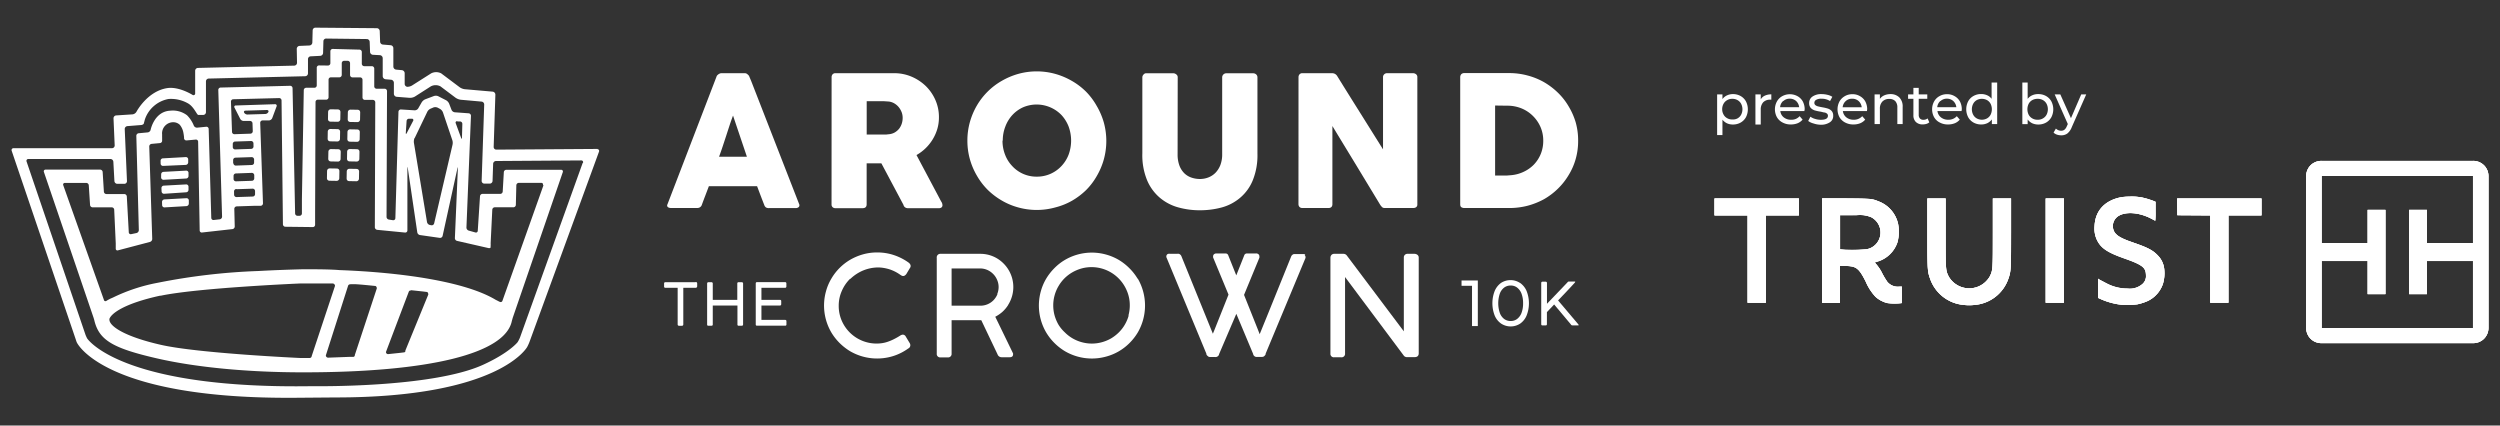 <svg id="Layer_1" data-name="Layer 1" xmlns="http://www.w3.org/2000/svg" xmlns:xlink="http://www.w3.org/1999/xlink" viewBox="0 0 470 80"><rect x="0" y="0" width="470" height="80" fill="#333333" stroke="none"/><defs><style>.cls-1,.cls-2{fill:#fff;}.cls-2{fill-rule:evenodd;}.cls-3{clip-path:url(#clip-path);}.cls-4{clip-path:url(#clip-path-2);}.cls-5{clip-path:url(#clip-path-3);}.cls-6{clip-path:url(#clip-path-4);}.cls-7{clip-path:url(#clip-path-5);}.cls-8{clip-path:url(#clip-path-6);}.cls-9{clip-path:url(#clip-path-7);}</style><clipPath id="clip-path"><path class="cls-1" d="M436.46,33.08h28.46v12.6h-8.66V39.46h-3.34V55.3h3.34V49.07h8.66V61.68H436.46V49.07h8.66V55.3h3.34V39.46h-3.34v6.22h-8.66Zm0-2.83a2.84,2.84,0,0,0-2.9,2.83v28.6a2.84,2.84,0,0,0,2.9,2.83h28.46a2.85,2.85,0,0,0,2.91-2.83V33.08a2.85,2.85,0,0,0-2.91-2.83Z"/></clipPath><clipPath id="clip-path-2"><path class="cls-1" d="M398.62,37.1c-3,.64-4.71,2.57-4.84,5.35a5,5,0,0,0,.45,2.65c.74,1.52,1.94,2.33,5.11,3.45,3.46,1.22,4.1,1.72,4.1,3.19a1.93,1.93,0,0,1-.65,1.64,3.6,3.6,0,0,1-2.81.86,8.31,8.31,0,0,1-4-1c-.48-.24-1-.53-1.22-.64l-.33-.21V56l.53.24a13.13,13.13,0,0,0,3.95,1.06,14,14,0,0,0,2.91-.09,9.49,9.49,0,0,0,2-.65,5.52,5.52,0,0,0,2.81-3.21,6.8,6.8,0,0,0,.26-2.62A4.28,4.28,0,0,0,405.64,48c-.9-.95-1.92-1.48-4.67-2.42s-3.6-1.58-3.75-2.86a2.26,2.26,0,0,1,1.26-2.24c1.51-.76,4-.47,6.17.73a4.78,4.78,0,0,0,.54.28,14.92,14.92,0,0,0,.05-1.76V37.94l-.36-.15a13.9,13.9,0,0,0-2.32-.69,11.33,11.33,0,0,0-2-.15,10.24,10.24,0,0,0-1.94.15"/></clipPath><clipPath id="clip-path-3"><polygon class="cls-1" points="322.33 37.31 322.33 40.5 328.55 40.5 328.55 56.92 331.98 56.92 331.98 40.5 338.19 40.5 338.19 37.31 322.33 37.31"/></clipPath><clipPath id="clip-path-4"><rect class="cls-1" x="384.59" y="37.31" width="3.43" height="19.61"/></clipPath><clipPath id="clip-path-5"><polygon class="cls-1" points="409.3 37.31 409.34 40.46 415.52 40.5 415.52 56.92 418.94 56.92 418.94 40.5 425.16 40.5 425.16 37.31 409.3 37.31"/></clipPath><clipPath id="clip-path-6"><path class="cls-1" d="M374.66,37.31v6.32c0,7.16,0,7.16-.57,8.33a4.46,4.46,0,0,1-7.75,0c-.57-1.17-.56-1.17-.56-8.33V37.31h-3.43v6.32c0,7,0,7.32.51,8.76a7.35,7.35,0,0,0,6.3,4.93,8.76,8.76,0,0,0,2.11,0,7.34,7.34,0,0,0,6.31-4.93c.49-1.44.5-1.71.5-8.76V37.31Z"/></clipPath><clipPath id="clip-path-7"><path class="cls-1" d="M345.92,46.86v-6.4l2.27,0H349a5.6,5.6,0,0,1,2.77.37,3.24,3.24,0,0,1,.85,5.15,3.12,3.12,0,0,1-1.67.89A24.18,24.18,0,0,1,348,47a10.6,10.6,0,0,1-2.11-.1m-3.34,10.06h3.34V50h.94c2.11,0,2.62.38,3.88,2.86a10,10,0,0,0,1.86,2.92,5.11,5.11,0,0,0,2.25,1.2,10.2,10.2,0,0,0,2.71,0V53.88l-.46,0a2.56,2.56,0,0,1-2.29-.94,15.12,15.12,0,0,1-.87-1.44,8.18,8.18,0,0,0-1.26-1.92l-.23-.25.56-.18a5.68,5.68,0,0,0,3.73-3.63,7.6,7.6,0,0,0,.11-3.49,5.85,5.85,0,0,0-3.71-4.2c-1.21-.49-1.35-.5-6.16-.54l-4.4,0Z"/></clipPath></defs><path class="cls-2" d="M452.92,39.46h3.34v6.22h8.66V33.08H436.46v12.6h8.66V39.46h3.34V55.3h-3.34V49.08h-8.66v12.6h28.46V49.08h-8.66V55.3h-3.34Zm14.91-6.38a2.85,2.85,0,0,0-2.91-2.83H436.46a2.84,2.84,0,0,0-2.9,2.83v28.6a2.84,2.84,0,0,0,2.9,2.83h28.46a2.85,2.85,0,0,0,2.91-2.83Z"/><path class="cls-1" d="M436.46,33.08h28.46v12.6h-8.66V39.46h-3.34V55.3h3.34V49.07h8.66V61.68H436.46V49.07h8.66V55.3h3.34V39.46h-3.34v6.22h-8.66Zm0-2.83a2.84,2.84,0,0,0-2.9,2.83v28.6a2.84,2.84,0,0,0,2.9,2.83h28.46a2.85,2.85,0,0,0,2.91-2.83V33.08a2.85,2.85,0,0,0-2.91-2.83Z"/><g class="cls-3"><rect class="cls-1" x="432.32" y="29" width="36.75" height="36.75"/></g><path class="cls-2" d="M400.56,37a10.31,10.31,0,0,0-1.94.15c-3,.64-4.71,2.57-4.84,5.35a5.05,5.05,0,0,0,.45,2.65c.74,1.52,1.94,2.33,5.11,3.45,3.46,1.22,4.1,1.72,4.1,3.19a1.9,1.9,0,0,1-.65,1.64,3.6,3.6,0,0,1-2.81.86,8.31,8.31,0,0,1-4-1c-.48-.24-1-.53-1.22-.64l-.33-.21V56l.53.24a13.13,13.13,0,0,0,3.95,1.06,14,14,0,0,0,2.91-.09,9.49,9.49,0,0,0,2-.65,5.57,5.57,0,0,0,2.82-3.21,7,7,0,0,0,.25-2.62A4.33,4.33,0,0,0,405.64,48c-.9-.95-1.92-1.48-4.67-2.42s-3.6-1.57-3.75-2.86a2.26,2.26,0,0,1,1.26-2.24c1.51-.77,4-.47,6.17.73a4.78,4.78,0,0,0,.54.28,14.92,14.92,0,0,0,.05-1.76V37.94l-.36-.15a14.19,14.19,0,0,0-2.32-.69,11.33,11.33,0,0,0-2-.15"/><path class="cls-1" d="M398.62,37.1c-3,.64-4.71,2.57-4.84,5.35a5,5,0,0,0,.45,2.65c.74,1.52,1.94,2.33,5.11,3.45,3.46,1.22,4.1,1.72,4.1,3.19a1.93,1.93,0,0,1-.65,1.64,3.6,3.6,0,0,1-2.81.86,8.31,8.31,0,0,1-4-1c-.48-.24-1-.53-1.22-.64l-.33-.21V56l.53.24a13.13,13.13,0,0,0,3.95,1.06,14,14,0,0,0,2.91-.09,9.49,9.49,0,0,0,2-.65,5.52,5.52,0,0,0,2.81-3.21,6.8,6.8,0,0,0,.26-2.62A4.28,4.28,0,0,0,405.64,48c-.9-.95-1.92-1.48-4.67-2.42s-3.6-1.58-3.75-2.86a2.26,2.26,0,0,1,1.26-2.24c1.51-.76,4-.47,6.17.73a4.78,4.78,0,0,0,.54.28,14.92,14.92,0,0,0,.05-1.76V37.94l-.36-.15a13.9,13.9,0,0,0-2.32-.69,11.33,11.33,0,0,0-2-.15,10.24,10.24,0,0,0-1.94.15"/><g class="cls-4"><rect class="cls-1" x="392.53" y="35.71" width="15.66" height="22.89"/></g><polygon class="cls-2" points="322.33 37.31 322.33 40.5 328.55 40.5 328.55 56.92 331.98 56.92 331.98 40.5 338.19 40.5 338.19 37.31 322.33 37.31"/><polygon class="cls-1" points="322.33 37.31 322.33 40.5 328.55 40.5 328.55 56.92 331.98 56.92 331.98 40.5 338.19 40.5 338.19 37.31 322.33 37.31"/><g class="cls-5"><rect class="cls-1" x="321.09" y="36.07" width="18.34" height="22.09"/></g><rect class="cls-1" x="384.59" y="37.31" width="3.43" height="19.61"/><rect class="cls-1" x="384.59" y="37.31" width="3.43" height="19.61"/><g class="cls-6"><rect class="cls-1" x="383.35" y="36.07" width="5.91" height="22.09"/></g><polygon class="cls-2" points="409.3 37.31 409.34 40.46 415.52 40.5 415.52 56.92 418.95 56.92 418.95 40.5 425.16 40.5 425.16 37.31 409.3 37.31"/><polygon class="cls-1" points="409.3 37.31 409.34 40.46 415.52 40.5 415.52 56.92 418.94 56.92 418.94 40.5 425.16 40.5 425.16 37.31 409.3 37.31"/><g class="cls-7"><rect class="cls-1" x="408.06" y="36.07" width="18.35" height="22.09"/></g><path class="cls-2" d="M377.58,52.39c.49-1.44.5-1.71.5-8.76V37.31h-3.43v6.32c0,7.16,0,7.16-.57,8.33a4.46,4.46,0,0,1-7.75,0c-.57-1.17-.56-1.17-.56-8.33V37.31h-3.43v6.32c0,7,0,7.32.51,8.76a7.35,7.35,0,0,0,6.3,4.93,8.76,8.76,0,0,0,2.11,0,7.33,7.33,0,0,0,6.31-4.93"/><path class="cls-1" d="M374.66,37.31v6.32c0,7.16,0,7.16-.57,8.33a4.46,4.46,0,0,1-7.75,0c-.57-1.17-.56-1.17-.56-8.33V37.31h-3.43v6.32c0,7,0,7.32.51,8.76a7.35,7.35,0,0,0,6.3,4.93,8.76,8.76,0,0,0,2.11,0,7.34,7.34,0,0,0,6.31-4.93c.49-1.44.5-1.71.5-8.76V37.31Z"/><g class="cls-8"><rect class="cls-1" x="361.11" y="36.07" width="18.22" height="22.56"/></g><path class="cls-2" d="M342.58,37.3V56.92h3.34V50h.94c2.11,0,2.62.37,3.88,2.85a10,10,0,0,0,1.86,2.92,5.11,5.11,0,0,0,2.25,1.2,10.2,10.2,0,0,0,2.71,0v-3.1l-.46.05a2.56,2.56,0,0,1-2.29-.94,15.12,15.12,0,0,1-.87-1.44,8.18,8.18,0,0,0-1.26-1.92l-.23-.25.56-.18a5.68,5.68,0,0,0,3.73-3.63,7.6,7.6,0,0,0,.11-3.49,5.9,5.9,0,0,0-3.71-4.21c-1.21-.48-1.35-.49-6.16-.53ZM349,40.43a5.6,5.6,0,0,1,2.77.37,3.24,3.24,0,0,1,.85,5.15,3.12,3.12,0,0,1-1.67.89,28.25,28.25,0,0,1-5,0v-6.4l2.27,0Z"/><path class="cls-1" d="M345.92,46.86v-6.4l2.27,0H349a5.6,5.6,0,0,1,2.77.37,3.24,3.24,0,0,1,.85,5.15,3.12,3.12,0,0,1-1.67.89A24.18,24.18,0,0,1,348,47a10.6,10.6,0,0,1-2.11-.1m-3.34,10.06h3.34V50h.94c2.11,0,2.62.38,3.88,2.86a10,10,0,0,0,1.86,2.92,5.11,5.11,0,0,0,2.25,1.2,10.2,10.2,0,0,0,2.71,0V53.88l-.46,0a2.56,2.56,0,0,1-2.29-.94,15.12,15.12,0,0,1-.87-1.44,8.18,8.18,0,0,0-1.26-1.92l-.23-.25.56-.18a5.68,5.68,0,0,0,3.73-3.63,7.6,7.6,0,0,0,.11-3.49,5.85,5.85,0,0,0-3.71-4.2c-1.21-.49-1.35-.5-6.16-.54l-4.4,0Z"/><g class="cls-9"><rect class="cls-1" x="341.33" y="36.06" width="17.47" height="22.24"/></g><path class="cls-1" d="M134.7,14.42a.56.56,0,0,1,.11-.22,1.28,1.28,0,0,1,.24-.22,1,1,0,0,1,.29-.16.75.75,0,0,1,.29-.06H140a.73.73,0,0,1,.5.18,3,3,0,0,1,.31.31l.42,1,9,23.1a.51.51,0,0,1-.05.56.85.85,0,0,1-.65.21h-4.9A1.11,1.11,0,0,1,144,39a1,1,0,0,1-.33-.49c-.23-.58-.45-1.16-.67-1.73L142.33,35h-9.06l-.66,1.74c-.22.57-.44,1.15-.65,1.73a.86.86,0,0,1-.87.63h-5a.89.89,0,0,1-.54-.17.41.41,0,0,1-.07-.51Zm3.11,7.31c-.22.58-.44,1.2-.66,1.87s-.44,1.35-.65,2l-.66,2c-.22.66-.44,1.29-.66,1.87h5.24Z"/><path class="cls-1" d="M156.34,14.54a.82.82,0,0,1,.19-.57.7.7,0,0,1,.56-.21h11a8.28,8.28,0,0,1,3.3.66,8.77,8.77,0,0,1,2.68,1.78,8.36,8.36,0,0,1,1.8,2.64,7.91,7.91,0,0,1,.65,3.21,7.62,7.62,0,0,1-.31,2.21A8.35,8.35,0,0,1,174,27.88a8.37,8.37,0,0,1-1.7,1.27l4.39,8.26c.08.16.18.35.31.56a1.24,1.24,0,0,1,.18.57A.52.52,0,0,1,177,39a.78.78,0,0,1-.48.14h-5.86a.9.9,0,0,1-.52-.17.78.78,0,0,1-.29-.46l-4.15-7.8h-2.77v7.7c0,.49-.26.73-.78.73h-5.07a.77.77,0,0,1-.54-.18.68.68,0,0,1-.21-.55Zm13.36,7.58a3,3,0,0,0-.18-1,3.62,3.62,0,0,0-.53-.94,3.15,3.15,0,0,0-.82-.72,2.74,2.74,0,0,0-1.06-.37l-.9-.06c-.28,0-.58,0-.91,0h-2.36v6.26h3.69l.53-.06a2.64,2.64,0,0,0,1.07-.34,3.06,3.06,0,0,0,.81-.7,3.24,3.24,0,0,0,.49-.94,3.52,3.52,0,0,0,.17-1.07"/><path class="cls-1" d="M181.87,26.46a12.88,12.88,0,0,1,.46-3.48,13.46,13.46,0,0,1,1.31-3.12,12.87,12.87,0,0,1,2.05-2.65,12.62,12.62,0,0,1,2.63-2,13.49,13.49,0,0,1,3.12-1.32,13,13,0,0,1,6.94,0,13.38,13.38,0,0,1,3.13,1.32,12.68,12.68,0,0,1,2.64,2,12.48,12.48,0,0,1,2,2.65A13.49,13.49,0,0,1,207.51,23a13.08,13.08,0,0,1,0,7,13.16,13.16,0,0,1-1.32,3.1,12.37,12.37,0,0,1-2,2.63,13.4,13.4,0,0,1-2.64,2A12.56,12.56,0,0,1,198.38,39a13,13,0,0,1-6.94,0,12.65,12.65,0,0,1-3.12-1.31,13.33,13.33,0,0,1-2.63-2A12.75,12.75,0,0,1,183.64,33a13.13,13.13,0,0,1-1.31-3.1,12.86,12.86,0,0,1-.46-3.47m6.6,0a7.2,7.2,0,0,0,.48,2.64,6.37,6.37,0,0,0,1.34,2.14,6.17,6.17,0,0,0,4.62,2,6.26,6.26,0,0,0,4.65-2,6.53,6.53,0,0,0,1.34-2.14,7.65,7.65,0,0,0,0-5.28,6.83,6.83,0,0,0-1.34-2.16,6.5,6.5,0,0,0-7.24-1.45,6.28,6.28,0,0,0-2,1.45A6.66,6.66,0,0,0,189,23.8a7.24,7.24,0,0,0-.48,2.64"/><path class="cls-1" d="M221.39,29a5.9,5.9,0,0,0,.35,2.15,4.06,4.06,0,0,0,.92,1.43,3.55,3.55,0,0,0,1.34.81,4.89,4.89,0,0,0,1.58.26,4.31,4.31,0,0,0,1.61-.3,3.79,3.79,0,0,0,1.34-.89,4.37,4.37,0,0,0,.91-1.46,5.59,5.59,0,0,0,.33-2V14.51A.76.76,0,0,1,230,14a.74.74,0,0,1,.57-.22h5a.82.82,0,0,1,.61.23.72.72,0,0,1,.22.52V28.9a12.52,12.52,0,0,1-.88,5,8.47,8.47,0,0,1-2.36,3.27A9,9,0,0,1,229.69,39a15.73,15.73,0,0,1-4.1.53,14.94,14.94,0,0,1-4.11-.55A9.06,9.06,0,0,1,218,37.13a8.74,8.74,0,0,1-2.36-3.28,12.35,12.35,0,0,1-.88-5V14.51A.78.78,0,0,1,215,14a.62.62,0,0,1,.49-.23h5.1a.92.92,0,0,1,.54.21.64.64,0,0,1,.28.54Z"/><path class="cls-1" d="M244.12,14.51a.78.78,0,0,1,.19-.53.68.68,0,0,1,.56-.22h5.58a1.18,1.18,0,0,1,.5.12,1.14,1.14,0,0,1,.44.41c1.44,2.33,2.88,4.63,4.3,6.89l4.32,6.9V14.41a.75.75,0,0,1,.75-.65h4.86a.92.92,0,0,1,.6.2.66.66,0,0,1,.24.55V38.43a.61.61,0,0,1-.21.51.85.85,0,0,1-.56.16h-5.44a.6.6,0,0,1-.4-.15,2.55,2.55,0,0,1-.35-.41L255,31.11c-1.48-2.44-3-4.92-4.51-7.42V38.35a.81.81,0,0,1-.17.56.78.78,0,0,1-.61.19h-4.85a.71.71,0,0,1-.57-.21.8.8,0,0,1-.18-.52Z"/><path class="cls-1" d="M296.69,26.46a12.41,12.41,0,0,1-.46,3.43,11.94,11.94,0,0,1-1.31,3,12.56,12.56,0,0,1-2,2.55,12.91,12.91,0,0,1-2.63,2,13.93,13.93,0,0,1-3.11,1.24,13.75,13.75,0,0,1-3.47.43h-8.41a1.09,1.09,0,0,1-.54-.14c-.16-.09-.24-.28-.24-.58V14.54a.86.86,0,0,1,.19-.58.78.78,0,0,1,.59-.22h8.41a13.18,13.18,0,0,1,3.46.45,12.84,12.84,0,0,1,3.11,1.26,13.33,13.33,0,0,1,2.63,2,12,12,0,0,1,2,2.56A12.86,12.86,0,0,1,296.23,23a12.46,12.46,0,0,1,.46,3.43m-15.61-6.59V33h1.43l.77,0,.75-.06a6.81,6.81,0,0,0,2.39-.63,6.52,6.52,0,0,0,1.94-1.36,6.41,6.41,0,0,0,1.3-2,6.53,6.53,0,0,0,.47-2.49,6.36,6.36,0,0,0-.54-2.64,6.68,6.68,0,0,0-1.46-2.08A6.54,6.54,0,0,0,286,20.36a7,7,0,0,0-2.64-.49Z"/><path class="cls-1" d="M130.75,53.05H125.1a.28.28,0,0,0-.18.06.21.21,0,0,0-.07.18v.55a.23.23,0,0,0,.25.27h2.3V61a.22.22,0,0,0,.08.18.28.28,0,0,0,.17.07h.56a.22.22,0,0,0,.18-.08.23.23,0,0,0,.07-.17V54.11h2.29A.25.25,0,0,0,131,54a.29.29,0,0,0,.07-.19v-.55a.31.31,0,0,0-.09-.19.41.41,0,0,0-.18-.05"/><path class="cls-1" d="M139.4,53.05h-.55a.24.24,0,0,0-.18.07.24.24,0,0,0-.06.17v3.08H134V53.29a.21.21,0,0,0-.07-.17.26.26,0,0,0-.18-.07h-.57a.24.24,0,0,0-.24.24V61a.21.21,0,0,0,.24.24h.56c.18,0,.26-.08.26-.24V57.44h4.64V61a.21.21,0,0,0,.24.24h.55q.27,0,.27-.24V53.29a.22.22,0,0,0-.08-.18.33.33,0,0,0-.19-.06"/><path class="cls-1" d="M147.6,60.14h-4.45v-2.7h3.48a.22.22,0,0,0,.18-.08.28.28,0,0,0,.06-.18v-.56a.22.22,0,0,0-.07-.19.25.25,0,0,0-.17-.06h-3.48V54.11h4.43a.22.22,0,0,0,.2-.08.28.28,0,0,0,.06-.18v-.54c0-.18-.08-.27-.25-.27h-5.27c-.16,0-.24.09-.24.26V61a.21.21,0,0,0,.24.23h5.29a.21.21,0,0,0,.24-.24V60.4c0-.17-.08-.26-.25-.26"/><path class="cls-1" d="M159.86,52.44a7.78,7.78,0,0,1,2.39-1.58,7.57,7.57,0,0,1,3-.58,7.81,7.81,0,0,1,2.12.4,7.56,7.56,0,0,1,1.91,1,1.73,1.73,0,0,0,.28.16c.32.13.58,0,.83-.32l.67-1.12a.63.63,0,0,0,.14-.4.65.65,0,0,0-.12-.36,1.11,1.11,0,0,0-.26-.27h0A10.38,10.38,0,0,0,168,47.94a9.86,9.86,0,0,0-3.1-.48,9.76,9.76,0,0,0-2.66.36,10.45,10.45,0,0,0-2.38,1,9.94,9.94,0,0,0-3.58,3.59,9.47,9.47,0,0,0-1,2.38,10,10,0,0,0,1,7.69,10.1,10.1,0,0,0,1.56,2,10.51,10.51,0,0,0,2,1.56,10.1,10.1,0,0,0,8.23.85,10.06,10.06,0,0,0,2.69-1.38.67.67,0,0,0,.38-.61.77.77,0,0,0-.11-.39l-.73-1.21a.67.67,0,0,0-.55-.39,1,1,0,0,0-.48.16,12.84,12.84,0,0,1-1.25.71,9.29,9.29,0,0,1-1.12.47,6,6,0,0,1-1.05.26,7.13,7.13,0,0,1-7.59-4.19,6.92,6.92,0,0,1-.58-2.85,6.77,6.77,0,0,1,.57-2.75,7.17,7.17,0,0,1,1.57-2.31"/><path class="cls-1" d="M189.52,57.34a6.45,6.45,0,0,0,.72-1.58,6.25,6.25,0,0,0-1.55-6.2,6.1,6.1,0,0,0-4.43-1.84h-7.44a.67.67,0,0,0-.71.76v18a.64.64,0,0,0,.71.71h1.35a.65.65,0,0,0,.73-.71V60.2h5.58l3.05,6.4a.81.81,0,0,0,.75.56h1.56c.4,0,.62-.19.62-.54v-.17l-3.35-6.9a6.87,6.87,0,0,0,1.31-.89,6.17,6.17,0,0,0,1.1-1.3m-2-2.06a3.65,3.65,0,0,1-.72,1.12,3.43,3.43,0,0,1-2.45,1.05H178.9v-7h5.36a3.35,3.35,0,0,1,1.38.29,3.58,3.58,0,0,1,1.1.77,3.5,3.5,0,0,1,.73,1.12,3.3,3.3,0,0,1,.27,1.31,3.49,3.49,0,0,1-.26,1.32"/><path class="cls-1" d="M213.88,52.41a9.93,9.93,0,0,0-1.57-2,10.12,10.12,0,0,0-2-1.56,10,10,0,0,0-2.39-1,10,10,0,0,0-7.69,1,9.56,9.56,0,0,0-2,1.56,10.25,10.25,0,0,0-1.56,2,9.63,9.63,0,0,0-1,2.38,10,10,0,0,0,1,7.69,10.1,10.1,0,0,0,1.56,2,10.21,10.21,0,0,0,2,1.56,10,10,0,0,0,2.38,1,10,10,0,0,0,5.33,0,9.73,9.73,0,0,0,4.41-2.55,10.12,10.12,0,0,0,1.56-2,10.09,10.09,0,0,0,0-10.1m-1.71,6.92a7.67,7.67,0,0,1-.73,1.72,6.85,6.85,0,0,1-1.12,1.45,7.45,7.45,0,0,1-1.45,1.13,7.27,7.27,0,0,1-1.72.72,7.08,7.08,0,0,1-3.82,0,7.1,7.1,0,0,1-3.18-1.85A6.85,6.85,0,0,1,199,61.05a7.67,7.67,0,0,1-.73-1.72,7.18,7.18,0,0,1-.26-1.92,7.08,7.08,0,0,1,.26-1.9,7,7,0,0,1,.73-1.72,7.18,7.18,0,0,1,1.12-1.46,7.26,7.26,0,0,1,1.46-1.12,7.74,7.74,0,0,1,1.72-.73,7.16,7.16,0,0,1,4.71.31,7.21,7.21,0,0,1,3.82,3.83,6.86,6.86,0,0,1,.57,2.79,7.18,7.18,0,0,1-.26,1.92"/><path class="cls-1" d="M266.46,47.9a.86.86,0,0,0-.52-.18h-1.3a.67.67,0,0,0-.72.62V62.29l-10.7-14.23a.78.78,0,0,0-.66-.34h-1.73a.7.7,0,0,0-.52.21.8.8,0,0,0-.19.53v18a.64.64,0,0,0,.71.71h1.31a.65.65,0,0,0,.73-.71V52.08l11,14.72a.73.73,0,0,0,.61.34h1.47c.5,0,.77-.25.77-.71v-18a.64.64,0,0,0-.25-.53"/><path class="cls-1" d="M245.4,47.88h0a.55.55,0,0,0-.2-.11l-.14,0a.58.58,0,0,0-.14,0h-1.44a.48.48,0,0,0-.18,0h-.07a.79.79,0,0,0-.52.52l-4.16,10.29-1.73,4.25L236.5,62l-2.62-6.56,2.89-7v-.22a.57.57,0,0,0-.15-.4.67.67,0,0,0-.54-.17h-1.67a.52.52,0,0,0-.5.37l-1.49,3.75-1.5-3.75a.52.52,0,0,0-.5-.37h-1.67a.71.71,0,0,0-.54.17.57.57,0,0,0-.15.4v.17l2.9,7-2.65,6.65-.29.7-1.83-4.51-4.06-10a.82.82,0,0,0-.51-.52h-.06a.69.69,0,0,0-.2,0h-1.44a1.2,1.2,0,0,0-.2,0h-.07a.51.51,0,0,0-.38.5v0h0v.12L226.8,66.5l0,.11a1,1,0,0,0,.13.22l.11.09h0l.12.11h0a.75.75,0,0,0,.3.09h1a.4.4,0,0,0,.15,0,.68.68,0,0,0,.38-.18.57.57,0,0,0,.2-.37L232.43,59l3.16,7.54a.59.59,0,0,0,.2.38.65.65,0,0,0,.35.18.58.58,0,0,0,.18,0h.94a.75.75,0,0,0,.34-.09h0c.05,0,.07-.07.11-.1s0,0,0,0h0l.1-.09a1,1,0,0,0,.13-.22l0-.11,7.5-18,0-.17h0v0a.57.57,0,0,0-.17-.38"/><polygon class="cls-1" points="274.77 53.73 276.74 53.73 276.74 61.3 277.83 61.3 277.83 52.73 274.77 52.73 274.77 53.73"/><path class="cls-1" d="M285.76,53.19a3.27,3.27,0,0,0-3.57,0A3.57,3.57,0,0,0,281,54.71a6.39,6.39,0,0,0,0,4.61,3.46,3.46,0,0,0,1.22,1.52,3.27,3.27,0,0,0,3.57,0A3.46,3.46,0,0,0,287,59.32a6.26,6.26,0,0,0,0-4.61,3.57,3.57,0,0,0-1.22-1.52M284,60.35a2,2,0,0,1-1.21-.38,2.45,2.45,0,0,1-.82-1.13,5.7,5.7,0,0,1,0-3.65,2.5,2.5,0,0,1,.82-1.13,2,2,0,0,1,1.21-.38,1.94,1.94,0,0,1,1.21.38,2.59,2.59,0,0,1,.83,1.13,5,5,0,0,1,.3,1.83,4.92,4.92,0,0,1-.3,1.82,2.59,2.59,0,0,1-.83,1.13,1.94,1.94,0,0,1-1.21.38"/><path class="cls-1" d="M296.78,61.07l-.07-.11-3.79-4.48,1.6-1.68c.52-.55,1.05-1.12,1.57-1.69v0c0-.05.06-.08.06-.11s0-.07-.14-.07h-1.09c-.09,0-.17.06-.26.18l-3.83,4V53.2a.21.21,0,0,0-.08-.18.28.28,0,0,0-.17-.07H290a.24.24,0,0,0-.19.08.24.24,0,0,0-.06.17v7.74c0,.16.08.24.25.24h.57c.17,0,.25-.08.25-.24V58.68l1.36-1.44L295.33,61a.3.3,0,0,0,.25.17h1.1c.07,0,.12,0,.12-.06l0,0"/><rect class="cls-1" x="61.67" y="20.56" width="2.32" height="2.32" rx="0.45" transform="translate(40.04 84.17) rotate(-89.02)"/><rect class="cls-1" x="65.38" y="20.63" width="2.32" height="2.32" rx="0.45" transform="translate(43.56 87.92) rotate(-88.97)"/><rect class="cls-1" x="61.61" y="24.27" width="2.32" height="2.32" rx="0.45" transform="translate(36.27 87.75) rotate(-89.02)"/><rect class="cls-1" x="65.31" y="24.33" width="2.32" height="2.32" rx="0.45" transform="translate(39.79 91.49) rotate(-88.97)"/><rect class="cls-1" x="61.54" y="27.97" width="2.32" height="2.32" rx="0.45" transform="matrix(0.02, -1, 1, 0.02, 32.5, 91.32)"/><rect class="cls-1" x="65.25" y="28.04" width="2.32" height="2.32" rx="0.45" transform="translate(36.02 95.07) rotate(-88.97)"/><rect class="cls-1" x="61.48" y="31.68" width="2.32" height="2.32" rx="0.45" transform="translate(28.73 94.9) rotate(-89.02)"/><rect class="cls-1" x="65.18" y="31.74" width="2.32" height="2.32" rx="0.45" transform="translate(32.25 98.64) rotate(-88.97)"/><path class="cls-1" d="M30.2,30.77a.44.44,0,0,0,.46.42L34.94,31a.49.49,0,0,0,.44-.48v-.56a.43.43,0,0,0-.45-.43l-4.31.24a.45.45,0,0,0-.43.47Z"/><path class="cls-1" d="M30.29,33.37a.45.45,0,0,0,.46.43L35,33.56a.47.47,0,0,0,.44-.47V32.5a.42.42,0,0,0-.45-.42l-4.26.23a.46.46,0,0,0-.43.47Z"/><path class="cls-1" d="M30.38,36a.45.45,0,0,0,.47.43L35,36.15a.47.47,0,0,0,.44-.47v-.59a.43.43,0,0,0-.46-.42l-4.2.23a.46.46,0,0,0-.43.47Z"/><path class="cls-1" d="M30.48,38.57a.43.43,0,0,0,.46.42l4.12-.24a.49.49,0,0,0,.44-.48v-.58a.43.43,0,0,0-.46-.43l-4.14.23a.48.48,0,0,0-.44.48Z"/><path class="cls-1" d="M17.76,60.34c.92,3.63,3.47,5.15,11.89,7.07C36.88,69.06,46.58,70,57,70c23.74,0,38-3.52,39.23-9.67l.16-.57,9.42-27.41a.32.32,0,0,0-.33-.43H95.19a.48.48,0,0,0-.47.45L94.51,36a.47.47,0,0,1-.47.45H90.72a.48.48,0,0,0-.48.45l-.42,6.48a.34.34,0,0,1-.46.32l-1.25-.35a.61.61,0,0,1-.42-.57l.85-21a.47.47,0,0,0-.43-.48l-2.61-.19a.77.77,0,0,1-.61-.45l-.46-1.19a1.4,1.4,0,0,0-.56-.62l-1.52-.78a1.16,1.16,0,0,0-.82,0l-1.59.6a1.52,1.52,0,0,0-.65.55l-.66,1.15a.79.79,0,0,1-.67.37l-2.58-.16a.45.45,0,0,0-.47.43l-.58,20a.4.4,0,0,1-.46.39l-.76-.12a.52.52,0,0,1-.44-.51l.09-23.64a.45.45,0,0,0-.45-.45l-1.51,0a.44.44,0,0,1-.44-.46l0-3.32a.46.46,0,0,0-.45-.46l-1.45,0a.46.46,0,0,1-.44-.46l0-2.19a.45.45,0,0,0-.44-.46L62.57,9.2a.44.44,0,0,0-.46.44l0,2.24a.45.45,0,0,1-.46.44L60,12.3a.43.43,0,0,0-.45.44l0,3.32a.44.44,0,0,1-.45.44l-1.53,0a.46.46,0,0,0-.46.45l-.35,20.46c0,.24,0,.65,0,.89l0,1.83a.45.45,0,0,1-.46.44h-.37a.46.46,0,0,1-.45-.46L55,16.57a.45.45,0,0,0-.46-.44l-13.06.33a.45.45,0,0,0-.44.46l.71,23.81a.51.51,0,0,1-.43.5l-1.14.13a.41.41,0,0,1-.46-.4l-.49-16.73a.42.42,0,0,0-.46-.4L37.06,24a.65.65,0,0,1-.62-.38,5.84,5.84,0,0,0-1.28-1.95A4.43,4.43,0,0,0,32,20.81c-3,.15-3.68,3.59-3.68,3.59a.65.65,0,0,1-.54.49l-1.72.16a.49.49,0,0,0-.43.5l.47,17.71a.58.58,0,0,1-.43.55l-1,.21a.37.37,0,0,1-.46-.35l-.37-6.74a.49.49,0,0,0-.48-.45H20a.48.48,0,0,1-.47-.45l-.23-3.69a.48.48,0,0,0-.48-.45H8.58a.32.32,0,0,0-.33.43L17.6,59.76s.15.49.16.58M86,22.83l.49,0a.46.46,0,0,1,.43.48l-.07,2.59c0,.24-.08.26-.17,0l-1-2.72a.27.27,0,0,1,.3-.39m-8,3.13L80.34,21a1.3,1.3,0,0,1,.61-.57l.54-.23a1.08,1.08,0,0,1,.81.05l.43.23a1.35,1.35,0,0,1,.54.64l1.79,5.3a1.79,1.79,0,0,1,0,.86L81.62,42a.47.47,0,0,1-.54.35l-.29-.06a.71.71,0,0,1-.51-.53L77.81,26.81a1.78,1.78,0,0,1,.12-.85m-1.49-3.22a.45.45,0,0,1,.48-.42l.5,0a.26.26,0,0,1,.24.42l-1.19,2.28c-.11.22-.19.2-.18-.05ZM65.89,53.43l.77,0c.79,0,3.72.32,3.88.33s.3.21.3.46L66.7,66.76s0,.07,0,.11a.34.34,0,0,1-.25.22l-.74,0-4,.15a.43.43,0,0,1-.45-.43l4.19-13.12s0,0,0,0a.41.41,0,0,1,.39-.24M77.3,54.56l2.23.24.72.09c.15,0,.27.23.27.48L76.21,65.9a.49.49,0,0,1,0,.12c0,.12-.13.21-.22.22l-.72.09L73,66.57a.39.39,0,0,1-.44-.4l4.3-11.35s0,0,0,0a.38.38,0,0,1,.39-.21m-47.11,1c7-1.5,26.34-2.32,26.34-2.32.24,0,5.09,0,5.34,0h.71a.46.46,0,0,1,.45.46L58.58,67s0,0,0,.06a.43.43,0,0,1-.4.25h-.71l-.89,0s-19.27-.87-26.33-2.48-9.68-3.57-9.68-4.73a.77.77,0,0,1,0-.15c.36-1,2.67-2.87,9.61-4.38m72-20.76L94.47,56.51a.35.35,0,0,1-.5.24c-.23-.09-.37-.19-.61-.3l-.18-.09c-5.77-3.48-17.94-5.16-29.32-5.58-1.67-.14-3.92-.15-5.38-.16-.5,0-1,0-1.47,0q-4.44.11-8.43.33a117.07,117.07,0,0,0-18.92,2.21,33,33,0,0,0-8.43,2.78l-.46.2c-.23.11-.57.3-.76.42a.3.3,0,0,1-.48-.2L11.89,34.82a.31.31,0,0,1,.32-.43h4a.48.48,0,0,1,.48.44l.24,3.7a.49.49,0,0,0,.48.45H21a.47.47,0,0,1,.47.45l.29,6.32c0,.24,0,.65,0,.89v.1a.32.32,0,0,0,.44.32l6-1.58a.6.6,0,0,0,.42-.56l-.56-17.37a.49.49,0,0,1,.43-.5l1.58-.15a.45.45,0,0,0,.41-.49l0-.2c0-.13,0-.29,0-.45h0a3.48,3.48,0,0,1,0-.39v-.06h0A2.1,2.1,0,0,1,32.86,23h0a1.81,1.81,0,0,1,.93.45,3.24,3.24,0,0,1,.68,1.46c.05.25.11.64.13.89V26a.44.44,0,0,0,.48.4l1.72-.16a.41.41,0,0,1,.45.41l.29,16.66a.39.39,0,0,0,.45.4l5.71-.64a.49.49,0,0,0,.43-.49l-.08-3.31a.47.47,0,0,1,.44-.47l3.36-.11.45,0H49a.46.46,0,0,0,.44-.47L48.92,23.1a.44.44,0,0,1,.44-.46l1.21,0a.74.74,0,0,0,.61-.44L52,20a.29.29,0,0,0-.3-.41l-7.36.24a.26.26,0,0,0-.25.41l1.08,2.12a.75.75,0,0,0,.65.38l1.18,0a.46.46,0,0,1,.47.43l.05,1.49a.46.46,0,0,1-.44.47l-3,.1a.45.45,0,0,1-.46-.43l-.2-5.68a.44.44,0,0,1,.44-.46l8.61-.22a.44.44,0,0,1,.46.44l.26,23.3a.47.47,0,0,0,.46.45l5.14.06a.43.43,0,0,0,.45-.44V40.91c0-.24,0-.65,0-.9l.08-20.83a.43.43,0,0,1,.45-.44l1.55,0a.45.45,0,0,0,.45-.45l0-3.31a.43.43,0,0,1,.45-.44l1.57,0a.46.46,0,0,0,.46-.45l0-2.22a.45.45,0,0,1,.46-.44l.66,0a.45.45,0,0,1,.44.46l0,2.2a.46.46,0,0,0,.45.46l1.45,0a.44.44,0,0,1,.44.45l0,3.33a.45.45,0,0,0,.45.45l1.5,0a.46.46,0,0,1,.45.46l-.08,23.48a.51.51,0,0,0,.45.49l5.22.51a.4.4,0,0,0,.45-.4V31.57c0-.25,0-.25.07,0l1.79,12.12a.62.62,0,0,0,.51.5l3.71.53a.49.49,0,0,0,.54-.37L86,31.63c.06-.24.09-.23.08,0l-.56,13.12a.53.53,0,0,0,.42.54l5.86,1.34c.24.06.43,0,.44-.17a1.3,1.3,0,0,1,0-.27,2.7,2.7,0,0,0,0-.45l.31-6.32a.48.48,0,0,1,.47-.45h3.49a.47.47,0,0,0,.47-.45l.09-3.69a.47.47,0,0,1,.46-.45h4.22a.31.31,0,0,1,.32.43M44.29,32.61l3.05-.11a.46.46,0,0,1,.46.44l0,.58a.46.46,0,0,1-.43.47l-3,.1a.45.45,0,0,1-.46-.43l0-.59a.45.45,0,0,1,.43-.46m-.51-1.92,0-.58a.45.45,0,0,1,.43-.47l3.05-.1a.45.45,0,0,1,.46.43l0,.59a.45.45,0,0,1-.43.46l-3,.11a.46.46,0,0,1-.46-.44m.61,4.88,3-.1a.45.45,0,0,1,.46.43l0,.59a.45.45,0,0,1-.43.46l-3.05.1a.45.45,0,0,1-.46-.43L44,36a.46.46,0,0,1,.43-.47m2.1-14a.72.72,0,0,1-.63-.35c-.1-.2,0-.37.26-.38l4-.12c.24,0,.38.15.3.36a.68.68,0,0,1-.59.39Zm1.13,6a.45.45,0,0,1-.44.46l-3,.1a.44.44,0,0,1-.46-.43l0-.58a.45.45,0,0,1,.43-.47l3-.1a.45.45,0,0,1,.46.43Z"/><path class="cls-1" d="M112.32,28l-19,.13a.5.5,0,0,1-.51-.52l.32-9.81a.57.57,0,0,0-.5-.57l-5.27-.46a2.13,2.13,0,0,1-.93-.36l-3.49-2.62a2.07,2.07,0,0,0-1.88,0l-3.61,2.29a1.76,1.76,0,0,1-.9.24.56.56,0,0,1-.47-.56v-2a.59.59,0,0,0-.52-.57l-1.08-.1a.59.59,0,0,1-.53-.57l0-3.47a.56.56,0,0,0-.53-.55L72,8.38a.57.57,0,0,1-.54-.55l-.07-2a.56.56,0,0,0-.54-.53L59.31,5.2a.52.52,0,0,0-.53.51L58.72,8a.58.58,0,0,1-.54.55l-1.88.08a.56.56,0,0,0-.51.55l.05,2.63a.54.54,0,0,1-.51.53l-18.12.43a.54.54,0,0,0-.52.54v4.21a.32.32,0,0,1-.48.33s-2.5-1.6-4.73-1.29C27.7,17.12,25.66,21,25.66,21a1,1,0,0,1-.75.5l-3.07.2a.54.54,0,0,0-.5.55l.22,5.09a.51.51,0,0,1-.5.52l-18.51,0a.36.36,0,0,0-.35.5l12,35.33c.09.27.17.52.19.56.11.45,5.49,10.84,41.32,10.53l7.4-.06c30.86,0,36-9.49,36-9.49a8,8,0,0,0,.43-.94l13.07-35.77a.35.35,0,0,0-.35-.49m-2.71,2.58L97.77,63.42a5.32,5.32,0,0,1-.47.92s-1.56,2-6.53,4.26c-9.69,4.38-32,4-32,4-34.46.56-41.78-8.07-42.4-9-.14-.28-.26-.56-.3-.67L5,30.38a.35.35,0,0,1,.35-.49H20.76a.56.56,0,0,1,.55.51l.2,3.64a.56.56,0,0,0,.55.52h1.31a.5.5,0,0,0,.5-.52l-.42-9.77a.55.55,0,0,1,.5-.56l2.51-.2c.29,0,.55-.16.58-.3s.13-.48.2-.76a5.79,5.79,0,0,1,4.44-3.84,6.44,6.44,0,0,1,3.6.79c1.18.62,1.72,2.21,2,2.21h.92a.53.53,0,0,0,.52-.53V15.3a.53.53,0,0,1,.52-.53l18.15-.44a.54.54,0,0,0,.51-.53l0-2.67a.53.53,0,0,1,.51-.54l1.79-.09a.57.57,0,0,0,.54-.54l.06-2.2a.51.51,0,0,1,.53-.51l7.63.09a.55.55,0,0,1,.54.53l.07,1.88a.58.58,0,0,0,.54.55l1.31.07a.58.58,0,0,1,.53.55l0,3.41a.6.6,0,0,0,.52.57l1.06.09a.59.59,0,0,1,.52.57v2.08a.58.58,0,0,0,.52.56l2.42.19a1.87,1.87,0,0,0,1-.23l3-1.92a1.93,1.93,0,0,1,1.82,0l2.86,2.15a2.26,2.26,0,0,0,.93.36l3.93.35a.55.55,0,0,1,.5.56L90.55,34a.51.51,0,0,0,.51.52h1a.53.53,0,0,0,.54-.51l.11-3.22a.55.55,0,0,1,.54-.52l16-.11a.33.33,0,0,1,.34.48"/><path class="cls-1" d="M327.23,18.05a2.62,2.62,0,0,1,1,1,3.26,3.26,0,0,1,0,3,2.65,2.65,0,0,1-1,1,2.93,2.93,0,0,1-1.46.36,2.67,2.67,0,0,1-1.1-.23,2.42,2.42,0,0,1-.85-.68v2.89h-1V17.75h1v.88a2.17,2.17,0,0,1,.86-.7,2.63,2.63,0,0,1,1.13-.24A2.93,2.93,0,0,1,327.23,18.05Zm-.58,4.21a1.74,1.74,0,0,0,.68-.69,2.25,2.25,0,0,0,0-2.06,1.74,1.74,0,0,0-.68-.69,1.9,1.9,0,0,0-1-.24,1.8,1.8,0,0,0-.95.25,1.74,1.74,0,0,0-.68.69,2.08,2.08,0,0,0-.25,1,2,2,0,0,0,.25,1,1.65,1.65,0,0,0,.67.69,1.86,1.86,0,0,0,1,.25A1.81,1.81,0,0,0,326.65,22.26Z"/><path class="cls-1" d="M331.75,18a2.86,2.86,0,0,1,1.26-.26v1h-.23a1.76,1.76,0,0,0-1.3.49,2,2,0,0,0-.46,1.4v2.78h-1V17.75h1v.93A1.72,1.72,0,0,1,331.75,18Z"/><path class="cls-1" d="M339.23,20.88H334.7a1.72,1.72,0,0,0,.64,1.18,2.12,2.12,0,0,0,1.38.45,2,2,0,0,0,1.61-.67l.56.65a2.48,2.48,0,0,1-.94.68,3.4,3.4,0,0,1-1.26.23,3.2,3.2,0,0,1-1.57-.37,2.58,2.58,0,0,1-1.06-1,3.09,3.09,0,0,1,0-2.95,2.56,2.56,0,0,1,1-1,3,3,0,0,1,2.87,0,2.57,2.57,0,0,1,1,1,3.19,3.19,0,0,1,.35,1.5C339.25,20.65,339.24,20.75,339.23,20.88Zm-4-1.89a1.72,1.72,0,0,0-.57,1.16h3.58a1.86,1.86,0,0,0-.57-1.16,1.79,1.79,0,0,0-1.22-.44A1.73,1.73,0,0,0,335.27,19Z"/><path class="cls-1" d="M340.94,23.21a2.85,2.85,0,0,1-1-.47l.42-.8a2.68,2.68,0,0,0,.9.42,3.49,3.49,0,0,0,1.06.16c.89,0,1.33-.25,1.33-.76a.49.49,0,0,0-.18-.4,1,1,0,0,0-.45-.21c-.18,0-.43-.1-.76-.16a8,8,0,0,1-1.11-.24,1.81,1.81,0,0,1-.73-.46,1.32,1.32,0,0,1-.3-.92,1.44,1.44,0,0,1,.63-1.22,2.88,2.88,0,0,1,1.7-.46,4.84,4.84,0,0,1,1.12.14,2.83,2.83,0,0,1,.91.37l-.43.8a2.88,2.88,0,0,0-1.61-.44,1.85,1.85,0,0,0-1,.21.63.63,0,0,0-.34.56.53.53,0,0,0,.19.43,1.22,1.22,0,0,0,.47.23c.18.05.45.11.78.17a8.24,8.24,0,0,1,1.09.25,1.69,1.69,0,0,1,.72.45,1.26,1.26,0,0,1,.29.88A1.38,1.38,0,0,1,344,23a3,3,0,0,1-1.76.45A4.44,4.44,0,0,1,340.94,23.21Z"/><path class="cls-1" d="M351,20.88h-4.54a1.77,1.77,0,0,0,.65,1.18,2.12,2.12,0,0,0,1.38.45,2.08,2.08,0,0,0,1.61-.67l.56.65a2.48,2.48,0,0,1-.94.68,3.4,3.4,0,0,1-1.26.23,3.24,3.24,0,0,1-1.58-.37,2.65,2.65,0,0,1-1.06-1,3.16,3.16,0,0,1,0-2.95,2.65,2.65,0,0,1,1-1,2.75,2.75,0,0,1,1.43-.37,2.7,2.7,0,0,1,1.43.37,2.6,2.6,0,0,1,1,1,3.19,3.19,0,0,1,.35,1.5C351,20.65,351,20.75,351,20.88ZM347,19a1.78,1.78,0,0,0-.58,1.16H350a1.82,1.82,0,0,0-.58-1.16,1.76,1.76,0,0,0-1.22-.44A1.7,1.7,0,0,0,347,19Z"/><path class="cls-1" d="M357.07,18.31a2.41,2.41,0,0,1,.63,1.81v3.21h-1v-3.1a1.7,1.7,0,0,0-.39-1.22,1.48,1.48,0,0,0-1.12-.41,1.73,1.73,0,0,0-1.29.48,1.87,1.87,0,0,0-.48,1.38v2.87h-1V17.75h1v.84a2,2,0,0,1,.83-.67,3,3,0,0,1,1.19-.23A2.31,2.31,0,0,1,357.07,18.31Z"/><path class="cls-1" d="M362.71,23a1.63,1.63,0,0,1-.54.29,2.6,2.6,0,0,1-.68.1,1.77,1.77,0,0,1-1.31-.46,1.71,1.71,0,0,1-.46-1.29V18.58h-1v-.83h1V16.52h1v1.23h1.61v.83h-1.61v3a1,1,0,0,0,.23.7.85.85,0,0,0,.65.24,1.19,1.19,0,0,0,.79-.26Z"/><path class="cls-1" d="M368.78,20.88h-4.54a1.77,1.77,0,0,0,.65,1.18,2.12,2.12,0,0,0,1.38.45,2.06,2.06,0,0,0,1.61-.67l.56.65a2.48,2.48,0,0,1-.94.68,3.4,3.4,0,0,1-1.26.23,3.2,3.2,0,0,1-1.57-.37,2.52,2.52,0,0,1-1.06-1,3.09,3.09,0,0,1,0-2.95,2.56,2.56,0,0,1,1-1,2.76,2.76,0,0,1,1.44-.37,2.69,2.69,0,0,1,1.42.37,2.6,2.6,0,0,1,1,1,3.19,3.19,0,0,1,.35,1.5C368.8,20.65,368.79,20.75,368.78,20.88Zm-4-1.89a1.78,1.78,0,0,0-.58,1.16h3.59a1.82,1.82,0,0,0-.58-1.16,1.75,1.75,0,0,0-1.21-.44A1.71,1.71,0,0,0,364.82,19Z"/><path class="cls-1" d="M375.47,15.51v7.82h-1v-.88a2.36,2.36,0,0,1-.86.71,2.64,2.64,0,0,1-1.14.24,2.89,2.89,0,0,1-1.45-.36,2.58,2.58,0,0,1-1-1,3.26,3.26,0,0,1,0-3,2.56,2.56,0,0,1,1-1,2.89,2.89,0,0,1,1.45-.36,2.72,2.72,0,0,1,1.11.23,2,2,0,0,1,.84.67V15.51Zm-1.91,6.75a1.71,1.71,0,0,0,.67-.69,2.33,2.33,0,0,0,0-2.06,1.71,1.71,0,0,0-.67-.69,2.06,2.06,0,0,0-1.93,0,1.71,1.71,0,0,0-.67.69,2.25,2.25,0,0,0,0,2.06,1.71,1.71,0,0,0,.67.69,2,2,0,0,0,1.93,0Z"/><path class="cls-1" d="M384.65,18.05a2.62,2.62,0,0,1,1,1,3.26,3.26,0,0,1,0,3,2.65,2.65,0,0,1-1,1,2.93,2.93,0,0,1-1.46.36,2.71,2.71,0,0,1-1.14-.24,2.33,2.33,0,0,1-.85-.71v.88h-1V15.51h1v3.08a2.14,2.14,0,0,1,.85-.67,2.64,2.64,0,0,1,1.1-.23A2.93,2.93,0,0,1,384.65,18.05Zm-.58,4.21a1.74,1.74,0,0,0,.68-.69,2.25,2.25,0,0,0,0-2.06,1.74,1.74,0,0,0-.68-.69,1.9,1.9,0,0,0-1-.24,2,2,0,0,0-1,.24,1.74,1.74,0,0,0-.68.69,2.33,2.33,0,0,0,0,2.06,1.74,1.74,0,0,0,.68.69,1.86,1.86,0,0,0,1,.25A1.81,1.81,0,0,0,384.07,22.26Z"/><path class="cls-1" d="M392.21,17.75l-2.71,6.14a2.86,2.86,0,0,1-.84,1.21,1.91,1.91,0,0,1-1.15.34,2.4,2.4,0,0,1-.8-.13,1.63,1.63,0,0,1-.64-.38l.44-.76a1.41,1.41,0,0,0,1,.41,1,1,0,0,0,.61-.2,1.56,1.56,0,0,0,.45-.67l.18-.39-2.47-5.57h1.06l2,4.47,1.93-4.47Z"/></svg>